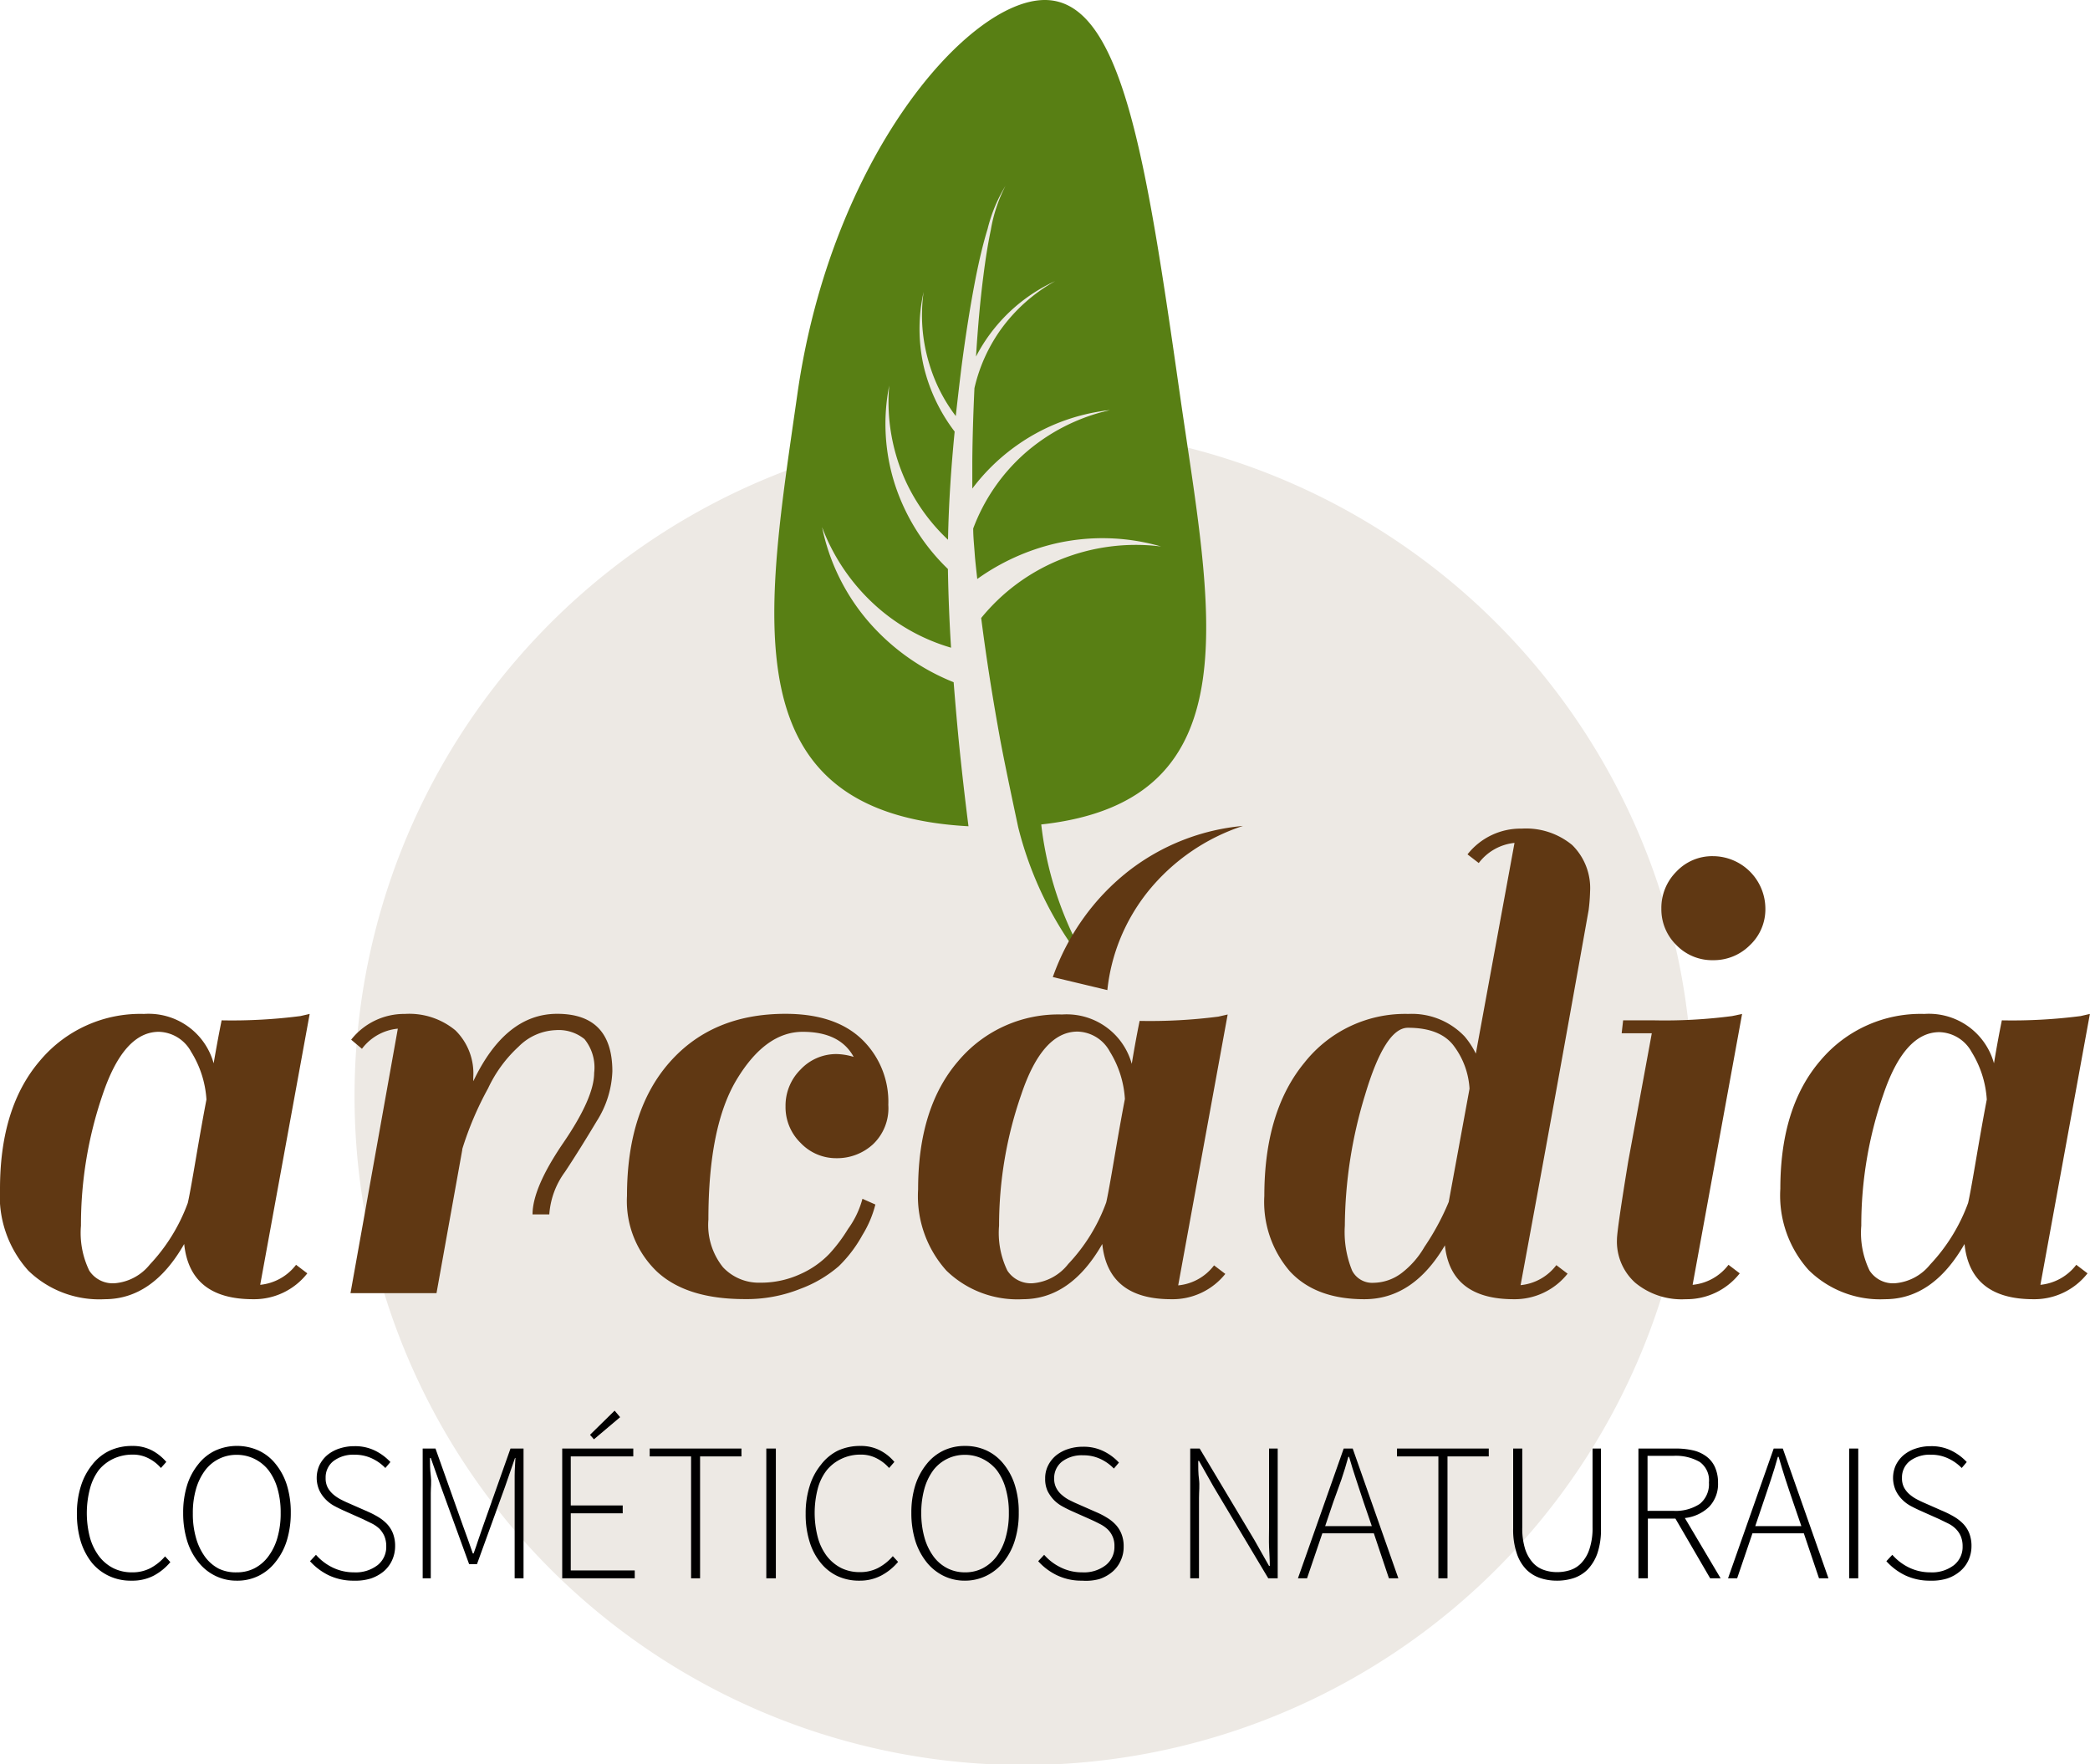 <svg xmlns="http://www.w3.org/2000/svg" viewBox="0 0 185.87 156.89"><defs><style>.a{fill:#ede9e4;}.b{fill:#587f14;}.c{fill:#603813;}</style></defs><path class="a" d="M97.93,38.39c.11-1.37.17-2.8.17-4.27,0-10.22-4.69-21-8-21s-12.39,10.77-12.39,21a15.26,15.26,0,0,0,.93,5.17,59.49,59.49,0,1,0,19.29-.9Z"/><path d="M11.69,140.57a4.5,4.5,0,0,1-2-.42A4.38,4.38,0,0,1,8.19,139a5.84,5.84,0,0,1-1-1.89,8.44,8.44,0,0,1-.35-2.5,8,8,0,0,1,.36-2.47,5.73,5.73,0,0,1,1-1.88A4.27,4.27,0,0,1,9.77,129a4.68,4.68,0,0,1,2-.41,3.67,3.67,0,0,1,1.79.42,4.38,4.38,0,0,1,1.23,1l-.48.54a3.53,3.53,0,0,0-1.1-.86,3,3,0,0,0-1.42-.33,4,4,0,0,0-1.71.37,3.71,3.71,0,0,0-1.29,1A4.77,4.77,0,0,0,8,132.39a8.59,8.59,0,0,0,0,4.35,5,5,0,0,0,.81,1.66,3.7,3.7,0,0,0,1.27,1.06,3.66,3.66,0,0,0,1.67.37,3.46,3.46,0,0,0,1.6-.36,4.56,4.56,0,0,0,1.33-1.06l.47.51a5,5,0,0,1-1.49,1.21A4.11,4.11,0,0,1,11.69,140.57Z"/><path d="M21.06,140.57a4.22,4.22,0,0,1-1.91-.43,4.33,4.33,0,0,1-1.51-1.22,5.69,5.69,0,0,1-1-1.9,8.35,8.35,0,0,1-.35-2.48,8.16,8.16,0,0,1,.35-2.46,5.63,5.63,0,0,1,1-1.87A4.14,4.14,0,0,1,19.15,129,4.68,4.68,0,0,1,23,129a4.14,4.14,0,0,1,1.51,1.19,5.63,5.63,0,0,1,1,1.87,8.16,8.16,0,0,1,.35,2.46,8.35,8.35,0,0,1-.35,2.48,5.69,5.69,0,0,1-1,1.9A4.33,4.33,0,0,1,23,140.14,4.23,4.23,0,0,1,21.06,140.57Zm0-.74a3.39,3.39,0,0,0,1.59-.37,3.59,3.59,0,0,0,1.23-1.07,5.08,5.08,0,0,0,.8-1.67,7.68,7.68,0,0,0,.28-2.18,7.57,7.57,0,0,0-.28-2.15,4.92,4.92,0,0,0-.8-1.64,3.6,3.6,0,0,0-1.23-1,3.51,3.51,0,0,0-1.59-.37,3.46,3.46,0,0,0-2.84,1.41,5.11,5.11,0,0,0-.79,1.64,7.57,7.57,0,0,0-.28,2.15,7.68,7.68,0,0,0,.28,2.18,5.28,5.28,0,0,0,.79,1.67,3.59,3.59,0,0,0,1.23,1.07A3.47,3.47,0,0,0,21.06,139.83Z"/><path d="M31.48,140.57a5.09,5.09,0,0,1-2.25-.48,5.46,5.46,0,0,1-1.66-1.25l.53-.57a4.67,4.67,0,0,0,1.5,1.14,4.31,4.31,0,0,0,1.88.42,3.19,3.19,0,0,0,2.1-.64,2.06,2.06,0,0,0,.77-1.67,2.29,2.29,0,0,0-.17-.92,2.26,2.26,0,0,0-.44-.65,2.88,2.88,0,0,0-.66-.46l-.8-.39-1.75-.78c-.24-.11-.51-.24-.79-.39a3.22,3.22,0,0,1-.76-.57,2.9,2.9,0,0,1-.57-.8,2.73,2.73,0,0,1,0-2.26,2.77,2.77,0,0,1,.7-.9,3.23,3.23,0,0,1,1.07-.58,4.14,4.14,0,0,1,1.34-.21,4,4,0,0,1,1.86.41,4.77,4.77,0,0,1,1.34,1l-.45.53a4,4,0,0,0-1.19-.85,3.57,3.57,0,0,0-1.56-.33,2.92,2.92,0,0,0-1.86.56,1.84,1.84,0,0,0-.7,1.51,1.76,1.76,0,0,0,.19.86,2.19,2.19,0,0,0,.49.6,3.54,3.54,0,0,0,.65.44c.23.12.46.23.67.32l1.75.77a8.17,8.17,0,0,1,.93.48,3.83,3.83,0,0,1,.77.61,2.62,2.62,0,0,1,.53.83,3.07,3.07,0,0,1,.2,1.15,3,3,0,0,1-.26,1.23,2.86,2.86,0,0,1-.74,1,3.58,3.58,0,0,1-1.17.65A4.57,4.57,0,0,1,31.48,140.57Z"/><path d="M37.59,140.36V128.82h1.14l2.41,6.78c.15.42.31.84.46,1.27l.45,1.28h.07c.16-.43.3-.86.44-1.28s.29-.85.44-1.27l2.4-6.78h1.16v11.54h-.79v-7.58c0-.48,0-1,0-1.55s.05-1.08.07-1.57H45.8l-.89,2.57-2.49,6.87h-.7l-2.5-6.87-.91-2.57h-.07c0,.49,0,1,.07,1.57s0,1.07,0,1.55v7.58Z"/><path d="M50,140.36V128.82h6.32v.7H50.76v4.36h4.62v.7H50.76v5.08h5.69v.7ZM52.82,128l-.35-.4,2.19-2.15.49.58Z"/><path d="M61.46,140.36V129.52H57.78v-.7h8.16v.7H62.26v10.84Z"/><path d="M68.15,140.36V128.82H69v11.54Z"/><path d="M76.45,140.57a4.53,4.53,0,0,1-2-.42A4.26,4.26,0,0,1,73,139a5.48,5.48,0,0,1-1-1.89,8.12,8.12,0,0,1-.35-2.5,8,8,0,0,1,.36-2.47,5.54,5.54,0,0,1,1-1.88A4.27,4.27,0,0,1,74.53,129a4.69,4.69,0,0,1,2-.41,3.66,3.66,0,0,1,1.78.42,4.11,4.11,0,0,1,1.23,1l-.47.54a3.69,3.69,0,0,0-1.11-.86,3,3,0,0,0-1.42-.33,3.89,3.89,0,0,0-1.7.37,3.74,3.74,0,0,0-1.3,1,4.58,4.58,0,0,0-.81,1.64,8.59,8.59,0,0,0,0,4.35,4.84,4.84,0,0,0,.8,1.66,3.8,3.8,0,0,0,1.27,1.06,3.69,3.69,0,0,0,1.67.37,3.46,3.46,0,0,0,1.6-.36,4.44,4.44,0,0,0,1.33-1.06l.47.51a5,5,0,0,1-1.49,1.21A4.08,4.08,0,0,1,76.45,140.57Z"/><path d="M85.82,140.57a4.22,4.22,0,0,1-1.91-.43,4.43,4.43,0,0,1-1.51-1.22,5.88,5.88,0,0,1-1-1.9,8.35,8.35,0,0,1-.35-2.48,8.16,8.16,0,0,1,.35-2.46,5.82,5.82,0,0,1,1-1.87A4.23,4.23,0,0,1,83.91,129a4.34,4.34,0,0,1,1.91-.41,4.43,4.43,0,0,1,1.93.41,4.19,4.19,0,0,1,1.5,1.19,5.63,5.63,0,0,1,1,1.87,7.86,7.86,0,0,1,.35,2.46,8,8,0,0,1-.35,2.48,5.69,5.69,0,0,1-1,1.9,4.39,4.39,0,0,1-1.5,1.22A4.3,4.3,0,0,1,85.82,140.57Zm0-.74a3.39,3.39,0,0,0,1.59-.37,3.71,3.71,0,0,0,1.24-1.07,5.07,5.07,0,0,0,.79-1.67,7.68,7.68,0,0,0,.28-2.18,7.57,7.57,0,0,0-.28-2.15,4.91,4.91,0,0,0-.79-1.64,3.73,3.73,0,0,0-1.24-1,3.51,3.51,0,0,0-1.59-.37A3.5,3.5,0,0,0,83,130.75a5.11,5.11,0,0,0-.79,1.64,7.94,7.94,0,0,0-.28,2.15,8.06,8.06,0,0,0,.28,2.18,5.28,5.28,0,0,0,.79,1.67,3.53,3.53,0,0,0,1.24,1.07A3.43,3.43,0,0,0,85.82,139.83Z"/><path d="M96.24,140.57a5,5,0,0,1-2.24-.48,5.38,5.38,0,0,1-1.67-1.25l.53-.57a4.6,4.6,0,0,0,1.51,1.14,4.23,4.23,0,0,0,1.87.42,3.16,3.16,0,0,0,2.1-.64,2.06,2.06,0,0,0,.77-1.67A2,2,0,0,0,98.5,136a2.88,2.88,0,0,0-.66-.46c-.25-.13-.51-.26-.8-.39l-1.75-.78q-.36-.16-.78-.39a3.27,3.27,0,0,1-.77-.57,3.39,3.39,0,0,1-.57-.8,2.54,2.54,0,0,1-.22-1.12,2.51,2.51,0,0,1,.25-1.14,2.77,2.77,0,0,1,.7-.9,3.34,3.34,0,0,1,1.07-.58,4.14,4.14,0,0,1,1.34-.21,4,4,0,0,1,1.86.41,4.63,4.63,0,0,1,1.34,1l-.45.53a4,4,0,0,0-1.19-.85,3.57,3.57,0,0,0-1.56-.33,2.92,2.92,0,0,0-1.86.56,1.86,1.86,0,0,0-.7,1.51,1.76,1.76,0,0,0,.2.86,2,2,0,0,0,.49.6,3.16,3.16,0,0,0,.64.44c.24.12.46.23.67.32l1.75.77a6.78,6.78,0,0,1,.93.48,3.57,3.57,0,0,1,.77.61,2.62,2.62,0,0,1,.53.83,2.89,2.89,0,0,1,.2,1.15,2.83,2.83,0,0,1-.26,1.23,2.74,2.74,0,0,1-.74,1,3.48,3.48,0,0,1-1.17.65A4.53,4.53,0,0,1,96.24,140.57Z"/><path d="M105.85,140.36V128.82h.84l4.87,8.14,1.3,2.3h.07c0-.56-.05-1.13-.07-1.69s0-1.12,0-1.68v-7.07h.77v11.54h-.84l-4.86-8.14-1.3-2.3h-.07c0,.56,0,1.11.07,1.64s0,1.08,0,1.64v7.16Z"/><path d="M115.43,140.36l4.07-11.54h.8l4.06,11.54h-.84l-1.34-4H117.6l-1.36,4Zm3.15-6.8-.73,2.16H122l-.74-2.16-.66-2c-.21-.63-.42-1.3-.62-2h-.07c-.19.71-.4,1.38-.61,2S118.82,132.87,118.58,133.56Z"/><path d="M127.92,140.36V129.52h-3.68v-.7h8.16v.7h-3.67v10.84Z"/><path d="M138.44,140.57a4.59,4.59,0,0,1-1.43-.22,3.22,3.22,0,0,1-1.25-.75,3.72,3.72,0,0,1-.86-1.43,6.54,6.54,0,0,1-.33-2.24v-7.11h.81v7a6.17,6.17,0,0,0,.25,1.92,3.38,3.38,0,0,0,.68,1.22,2.34,2.34,0,0,0,1,.66,3.48,3.48,0,0,0,1.16.19,3.68,3.68,0,0,0,1.2-.19,2.37,2.37,0,0,0,1-.66,3.25,3.25,0,0,0,.69-1.22,5.84,5.84,0,0,0,.27-1.92v-7h.75v7.11a6.54,6.54,0,0,1-.33,2.24,4,4,0,0,1-.88,1.43,3.18,3.18,0,0,1-1.24.75A4.74,4.74,0,0,1,138.44,140.57Z"/><path d="M145.71,140.36V128.82H149a6.86,6.86,0,0,1,1.56.16,3.18,3.18,0,0,1,1.19.54,2.42,2.42,0,0,1,.76.94,3.34,3.34,0,0,1,.28,1.41A2.93,2.93,0,0,1,152,134a3.67,3.67,0,0,1-2.16,1l3.18,5.36h-.93L149,135.05h-2.45v5.31Zm.81-6h2.29a3.88,3.88,0,0,0,2.36-.62,2.25,2.25,0,0,0,.81-1.9,2,2,0,0,0-.82-1.83,4.28,4.28,0,0,0-2.35-.54h-2.29Z"/><path d="M153.68,140.36l4.06-11.54h.81l4.06,11.54h-.84l-1.35-4h-4.57l-1.36,4Zm3.15-6.8-.73,2.16h4.1l-.74-2.16c-.23-.69-.46-1.34-.67-2s-.41-1.3-.61-2h-.07c-.2.71-.4,1.38-.61,2S157.07,132.87,156.83,133.56Z"/><path d="M164.45,140.36V128.82h.81v11.54Z"/><path d="M171.67,140.57a5.09,5.09,0,0,1-2.25-.48,5.46,5.46,0,0,1-1.66-1.25l.53-.57a4.67,4.67,0,0,0,1.5,1.14,4.31,4.31,0,0,0,1.88.42,3.19,3.19,0,0,0,2.1-.64,2.06,2.06,0,0,0,.77-1.67,2.29,2.29,0,0,0-.17-.92,2.1,2.1,0,0,0-.45-.65,2.61,2.61,0,0,0-.65-.46l-.8-.39-1.75-.78c-.24-.11-.51-.24-.79-.39a3.22,3.22,0,0,1-.76-.57,2.9,2.9,0,0,1-.57-.8,2.73,2.73,0,0,1,0-2.26,2.77,2.77,0,0,1,.7-.9,3.23,3.23,0,0,1,1.07-.58,4.14,4.14,0,0,1,1.34-.21,4,4,0,0,1,1.86.41,4.77,4.77,0,0,1,1.34,1l-.45.53a4,4,0,0,0-1.2-.85,3.5,3.5,0,0,0-1.55-.33,2.92,2.92,0,0,0-1.86.56,1.84,1.84,0,0,0-.7,1.51,1.76,1.76,0,0,0,.19.86,2.19,2.19,0,0,0,.49.6,3.54,3.54,0,0,0,.65.44c.23.12.46.23.67.32l1.75.77a8.17,8.17,0,0,1,.93.48,3.83,3.83,0,0,1,.77.61,2.62,2.62,0,0,1,.53.83,3.07,3.07,0,0,1,.2,1.15,3,3,0,0,1-.26,1.23,2.76,2.76,0,0,1-.75,1,3.43,3.43,0,0,1-1.16.65A4.57,4.57,0,0,1,171.67,140.57Z"/><path class="b" d="M104.92,35c-3-21-5.15-35-12-35s-19,14-22,35c-2.79,19.56-6.16,37.32,15.21,38.48q-.48-3.77-.86-7.55c-.17-1.75-.32-3.51-.46-5.26a19.66,19.66,0,0,1-7.53-5.34,18.58,18.58,0,0,1-4.17-8.45,17.87,17.87,0,0,0,5.22,7.38,17.22,17.22,0,0,0,6.25,3.34c-.15-2.33-.24-4.68-.28-7a18.3,18.3,0,0,1-4.71-7.51,17.58,17.58,0,0,1-.51-8.8,17,17,0,0,0,1.44,8.44A16.82,16.82,0,0,0,84.31,48c.06-3.24.28-6.44.59-9.62a15.4,15.4,0,0,1-2.76-5.84,15.06,15.06,0,0,1,0-6.58,14.78,14.78,0,0,0,.52,6.45A14.44,14.44,0,0,0,85,37q.24-2.19.51-4.38c.36-2.75.78-5.49,1.32-8.21.28-1.36.59-2.72,1-4.05a13.56,13.56,0,0,1,1.59-3.83,13.37,13.37,0,0,0-1.3,3.9c-.28,1.35-.49,2.71-.66,4.07-.31,2.4-.51,4.8-.66,7.21A14.7,14.7,0,0,1,88.6,29a14.91,14.91,0,0,1,5.24-4A14.94,14.94,0,0,0,89,29.31a14.58,14.58,0,0,0-2.34,5.21c-.1,2.14-.17,4.29-.19,6.43,0,.83,0,1.67,0,2.5a17.81,17.81,0,0,1,4-3.87,17.59,17.59,0,0,1,8.25-3.11,17.14,17.14,0,0,0-7.63,3.89A16.77,16.77,0,0,0,86.55,47c0,.73.08,1.47.13,2.19s.15,1.54.23,2.3a19.67,19.67,0,0,1,6.93-3.15,18.75,18.75,0,0,1,9.42.26,17.89,17.89,0,0,0-9,1.18,17.51,17.51,0,0,0-7,5.18l0,0c.45,3.52,1,7,1.64,10.53.49,2.7,1.64,8,1.65,8.07a32,32,0,0,0,7,13.37A31.17,31.17,0,0,1,92.6,73.32C111.75,71.22,107.63,54,104.92,35Z"/><path class="c" d="M22.5,115.54q-5.61,0-6.12-4.91-2.8,4.91-7.07,4.91A9.06,9.06,0,0,1,2.52,113,9.91,9.91,0,0,1,0,105.72q0-7.27,3.57-11.41a11.63,11.63,0,0,1,9.24-4.14A6,6,0,0,1,19,94.56c.22-1.27.45-2.55.71-3.82a47.43,47.43,0,0,0,7-.38l.83-.19-4.4,24.09a4.58,4.58,0,0,0,3.19-1.78l1,.76A6,6,0,0,1,22.5,115.54ZM7.94,113a2.49,2.49,0,0,0,2.26,1.12,4.46,4.46,0,0,0,3.12-1.66,16,16,0,0,0,3.38-5.48c.13-.55.37-1.88.73-4s.67-3.84.93-5.2A9.07,9.07,0,0,0,17,93.54a3.37,3.37,0,0,0-2.87-1.78q-3.12,0-5,5.58A35.72,35.72,0,0,0,7.2,109,7.69,7.69,0,0,0,7.94,113Z"/><path class="c" d="M31.23,92.46A6,6,0,0,1,36,90.17a6.43,6.43,0,0,1,4.5,1.46,5.37,5.37,0,0,1,1.59,4.15v.38q2.86-6,7.46-6,4.9,0,4.91,5.1a8.82,8.82,0,0,1-1.4,4.46c-.94,1.57-1.87,3.07-2.81,4.49a7.23,7.23,0,0,0-1.4,3.79H47.36q0-2.36,2.74-6.37t2.74-6.22a4,4,0,0,0-.86-3,3.63,3.63,0,0,0-2.55-.8,4.92,4.92,0,0,0-3.31,1.47,11.79,11.79,0,0,0-2.71,3.7,29,29,0,0,0-2.3,5.41v.07L38.82,115H31.17l4.21-23.52a4.52,4.52,0,0,0-3.19,1.79Z"/><path class="c" d="M71.2,101.64a4.44,4.44,0,0,1-1.34-3.25,4.52,4.52,0,0,1,1.34-3.28,4.34,4.34,0,0,1,3.25-1.37,5.61,5.61,0,0,1,1.47.25q-1.22-2.23-4.53-2.23T65.52,96Q63,100.17,63,108.46a6,6,0,0,0,1.3,4.24,4.36,4.36,0,0,0,3.28,1.37,8.4,8.4,0,0,0,3.61-.77,8.16,8.16,0,0,0,2.58-1.81,14,14,0,0,0,1.65-2.2,8.11,8.11,0,0,0,1.28-2.68l1.15.51a9.65,9.65,0,0,1-1.15,2.71,11.76,11.76,0,0,1-2.1,2.77,11.1,11.1,0,0,1-3.38,2,12.83,12.83,0,0,1-5,.93q-5.18,0-7.81-2.46a8.69,8.69,0,0,1-2.65-6.72q0-7.59,3.8-11.89t10.29-4.3q4.4,0,6.76,2.23A7.7,7.7,0,0,1,79,98.26a4.42,4.42,0,0,1-1.37,3.51A4.72,4.72,0,0,1,74.39,103,4.35,4.35,0,0,1,71.2,101.64Z"/><path class="c" d="M104.15,115.54q-5.61,0-6.12-4.91-2.81,4.91-7.07,4.91A9.06,9.06,0,0,1,84.17,113a9.91,9.91,0,0,1-2.52-7.23q0-7.27,3.57-11.41a11.63,11.63,0,0,1,9.24-4.14,6,6,0,0,1,6.19,4.39c.21-1.27.44-2.55.7-3.82a47.43,47.43,0,0,0,7-.38l.83-.19-4.4,24.09a4.54,4.54,0,0,0,3.19-1.78l1,.76A6,6,0,0,1,104.15,115.54ZM89.59,113a2.5,2.5,0,0,0,2.26,1.12A4.46,4.46,0,0,0,95,112.41a15.83,15.83,0,0,0,3.38-5.48c.13-.55.37-1.88.73-4s.67-3.84.93-5.2a9,9,0,0,0-1.34-4.21,3.36,3.36,0,0,0-2.87-1.78q-3.12,0-5,5.58A35.46,35.46,0,0,0,88.85,109,7.69,7.69,0,0,0,89.59,113Z"/><path class="c" d="M134.62,115.54q-5.61,0-6.12-4.79-2.81,4.78-7.14,4.79t-6.63-2.46a9.44,9.44,0,0,1-2.29-6.72q0-7.53,3.57-11.86a11.41,11.41,0,0,1,9.24-4.33,6.47,6.47,0,0,1,5,2,7.25,7.25,0,0,1,1,1.53l3.44-18.74a4.56,4.56,0,0,0-3.18,1.79l-1-.77a6,6,0,0,1,4.81-2.29,6.45,6.45,0,0,1,4.5,1.46,5.37,5.37,0,0,1,1.59,4.15,15.51,15.51,0,0,1-.13,1.65q-3.12,17.53-6.05,33.34a4.54,4.54,0,0,0,3.18-1.78l1,.76A6,6,0,0,1,134.62,115.54ZM120.25,113a2,2,0,0,0,1.91,1.08,4.23,4.23,0,0,0,2.52-.89,7.85,7.85,0,0,0,2-2.3,22.41,22.41,0,0,0,2.16-4l1.85-10.07a7,7,0,0,0-1.34-3.73c-.8-1.13-2.19-1.69-4.14-1.69-1.36,0-2.63,2-3.82,6a40.54,40.54,0,0,0-1.79,11.6A9.07,9.07,0,0,0,120.25,113Z"/><path class="c" d="M149.92,115.54a6.47,6.47,0,0,1-4.5-1.47,4.92,4.92,0,0,1-1.62-3.83q0-.83,1-6.94l2.1-11.41h-2.68l.13-1.15h2.74a46,46,0,0,0,6.95-.38l.89-.19-4.4,24.09a4.54,4.54,0,0,0,3.19-1.78l1,.76A6,6,0,0,1,149.92,115.54Zm-.83-31.49a4.45,4.45,0,0,1-1.34-3.25,4.56,4.56,0,0,1,1.34-3.29,4.37,4.37,0,0,1,3.25-1.37A4.68,4.68,0,0,1,157,80.8a4.37,4.37,0,0,1-1.37,3.25,4.54,4.54,0,0,1-3.28,1.34A4.42,4.42,0,0,1,149.09,84.05Z"/><path class="c" d="M180.83,115.54q-5.61,0-6.12-4.91-2.81,4.91-7.07,4.91a9.06,9.06,0,0,1-6.79-2.59,9.91,9.91,0,0,1-2.52-7.23q0-7.27,3.57-11.41a11.63,11.63,0,0,1,9.24-4.14,6,6,0,0,1,6.19,4.39c.21-1.27.44-2.55.7-3.82a47.43,47.43,0,0,0,7-.38l.83-.19-4.4,24.09a4.58,4.58,0,0,0,3.19-1.78l1,.76A6,6,0,0,1,180.83,115.54ZM166.27,113a2.49,2.49,0,0,0,2.26,1.12,4.46,4.46,0,0,0,3.12-1.66,16,16,0,0,0,3.38-5.48c.13-.55.37-1.88.73-4s.67-3.84.93-5.2a9.07,9.07,0,0,0-1.34-4.21,3.37,3.37,0,0,0-2.87-1.78q-3.12,0-5,5.58A35.46,35.46,0,0,0,165.53,109,7.69,7.69,0,0,0,166.27,113Z"/><path class="c" d="M93.63,86.89a21,21,0,0,1,2.75-5.27,20.37,20.37,0,0,1,4-4.17,19.43,19.43,0,0,1,10.16-4,18.12,18.12,0,0,0-8.42,5.8,17,17,0,0,0-2.49,4.22,16.74,16.74,0,0,0-1.15,4.58Z"/></svg>
